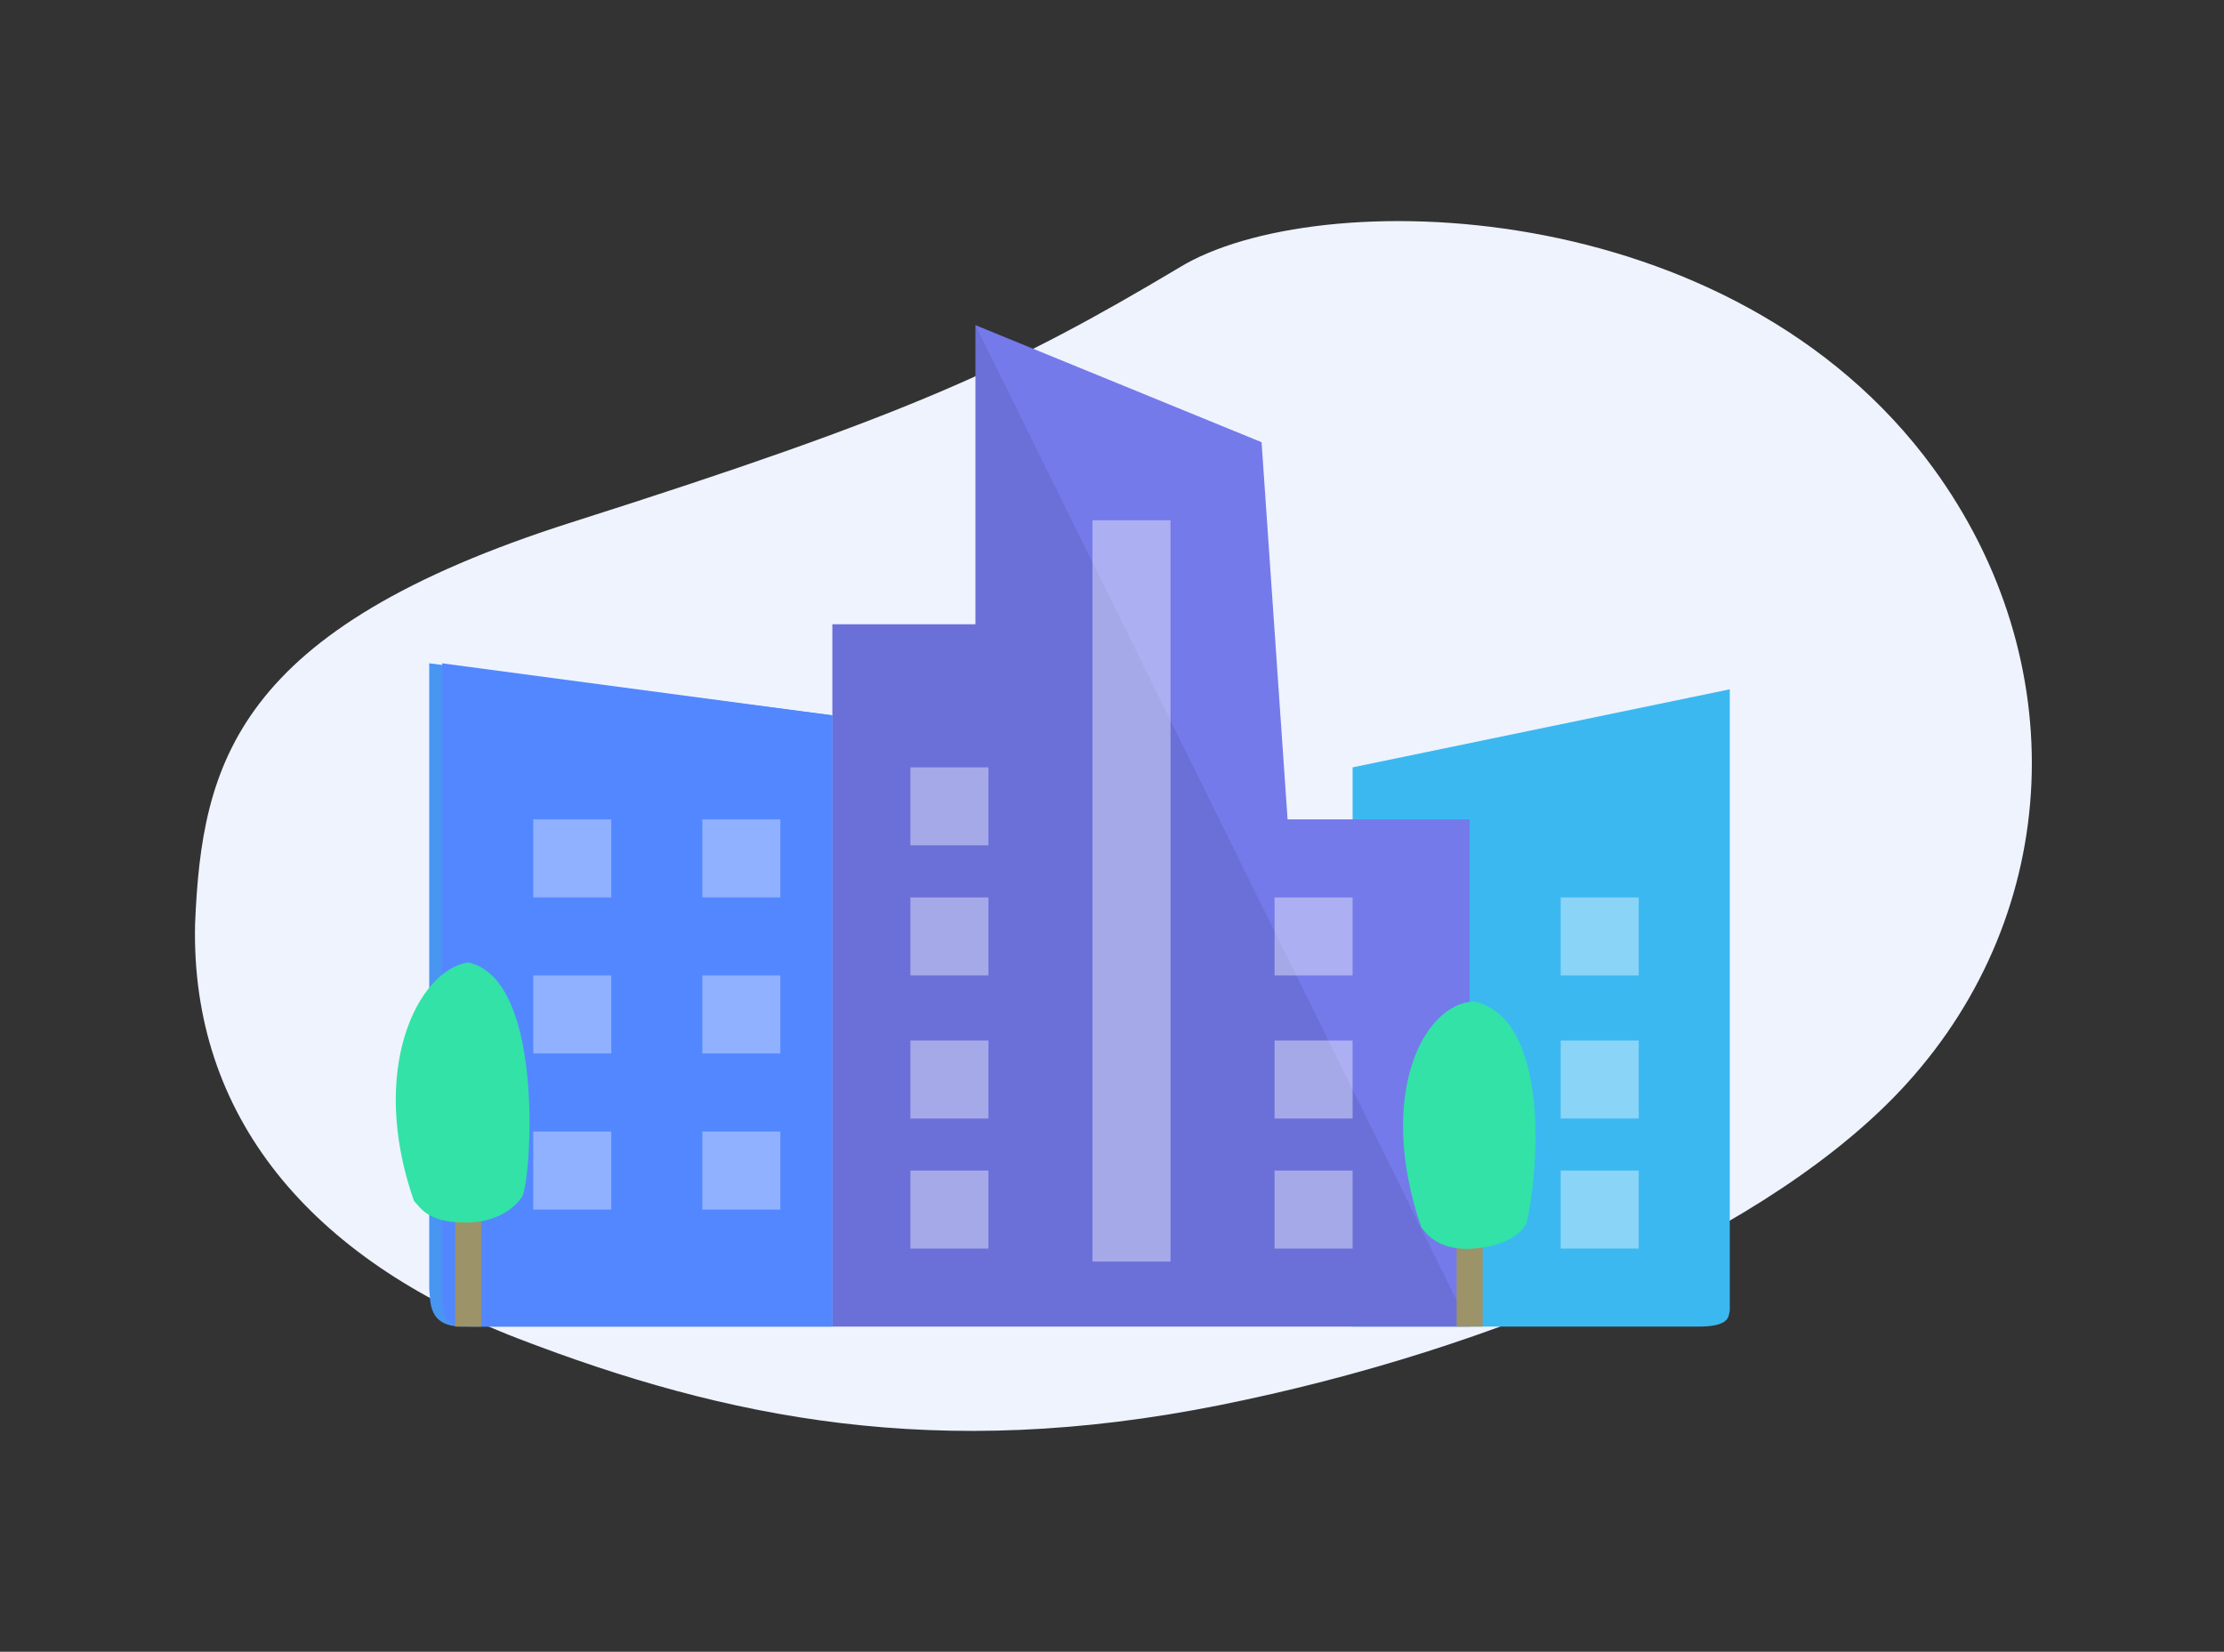 <svg id="icon" xmlns="http://www.w3.org/2000/svg" width="171" height="127" viewBox="0 0 171 127">
  <rect x="0" y="0" width="171" height="127" fill="#333333" stroke="none"/>
  <defs>
    <style>
      .cls-1 {
        fill: #eef3fe;
      }

      .cls-1, .cls-11, .cls-2, .cls-3, .cls-4, .cls-6, .cls-7, .cls-8, .cls-9 {
        fill-rule: evenodd;
      }

      .cls-2 {
        fill: #3cb8f1;
      }

      .cls-3 {
        fill: #747aea;
      }

      .cls-4 {
        opacity: 0.08;
      }

      .cls-5, .cls-6, .cls-9 {
        fill: #fff;
      }

      .cls-5, .cls-6 {
        opacity: 0.4;
      }

      .cls-7 {
        fill: #4995f2;
      }

      .cls-8 {
        fill: #5387ff;
      }

      .cls-9 {
        opacity: 0.35;
      }

      .cls-10 {
        fill: #9d9369;
      }

      .cls-11 {
        fill: #33e2a6;
      }
    </style>
  </defs>
  <path class="cls-1" d="M15,71.019c0.518-12.348,3.106-22.638,28.987-30.87S77.739,28.287,90.68,20.569c10.426-6.394,42.473-5.832,57.974,15.435,10.784,14.8,10.007,34.037-2.07,47.334-10.26,11.3-31.5,20.432-52.8,24.7-21.692,4.344-37.893,1.057-53.939-5.117S14.655,85.768,15,71.019Z"/>
  <g id="icon-2" data-name="icon">
    <path id="Rectangle_11_copy_3" data-name="Rectangle 11 copy 3" class="cls-2" d="M104,59l29-6v47.792c-0.125.371,0.108,1.239-2.573,1.208H104V59Z"/>
    <path class="cls-3" d="M64,48H75V25l22,9,2,29h14v39H64V48Z"/>
    <path id="Shape_704_copy" data-name="Shape 704 copy" class="cls-4" d="M98,63m15,39H64V48H75V25"/>
    <rect class="cls-5" x="84" y="40" width="6" height="57"/>
    <path class="cls-6" d="M98,69h6v6H98V69Zm0,11h6v6H98V80Zm0,10h6v6H98V90Z"/>
    <path id="Rectangle_15_copy_2" data-name="Rectangle 15 copy 2" class="cls-6" d="M120,69h6v6h-6V69Zm0,11h6v6h-6V80Zm0,10h6v6h-6V90Z"/>
    <path id="Rectangle_15_copy" data-name="Rectangle 15 copy" class="cls-6" d="M70,69h6v6H70V69Zm0,11h6v6H70V80Zm0,10h6v6H70V90Zm0-31h6v6H70V59Z"/>
    <path id="Rectangle_11_copy_2" data-name="Rectangle 11 copy 2" class="cls-7" d="M33,51l31,4v47H35.688c-2.865.062-2.562-2-2.687-2.917V51Z"/>
    <path class="cls-8" d="M34,51l30,4v47H36.688c-2.865.062-2.562-1-2.687-1.917V51Z"/>
    <path class="cls-9" d="M41,63h6v6H41V63Zm13,0h6v6H54V63ZM41,75h6v6H41V75Zm13,0h6v6H54V75ZM41,87h6v6H41V87Zm13,0h6v6H54V87Z"/>
    <g id="tree">
      <rect class="cls-10" x="35" y="93" width="2" height="9"/>
      <path class="cls-11" d="M35.813,94c3.164,0,4.352-1.992,4.3-1.949C40.768,91.513,42.122,75.329,36,74c-3.822.557-7.725,8.166-4.174,18.332C32.368,92.889,32.885,94,35.813,94Z"/>
    </g>
    <g id="tree_copy" data-name="tree copy">
      <rect id="Rectangle_13_copy" data-name="Rectangle 13 copy" class="cls-10" x="112" y="93" width="2" height="9"/>
      <path class="cls-11" d="M113.31,96c3.47-.281,4.081-2.016,4.065-1.949,0.868-3.632,1.957-15.66-4.023-17.051-3.882.12-7.56,7.166-4.085,17.332C109.4,94.42,110.266,96.247,113.31,96Z"/>
    </g>
  </g>
</svg>
